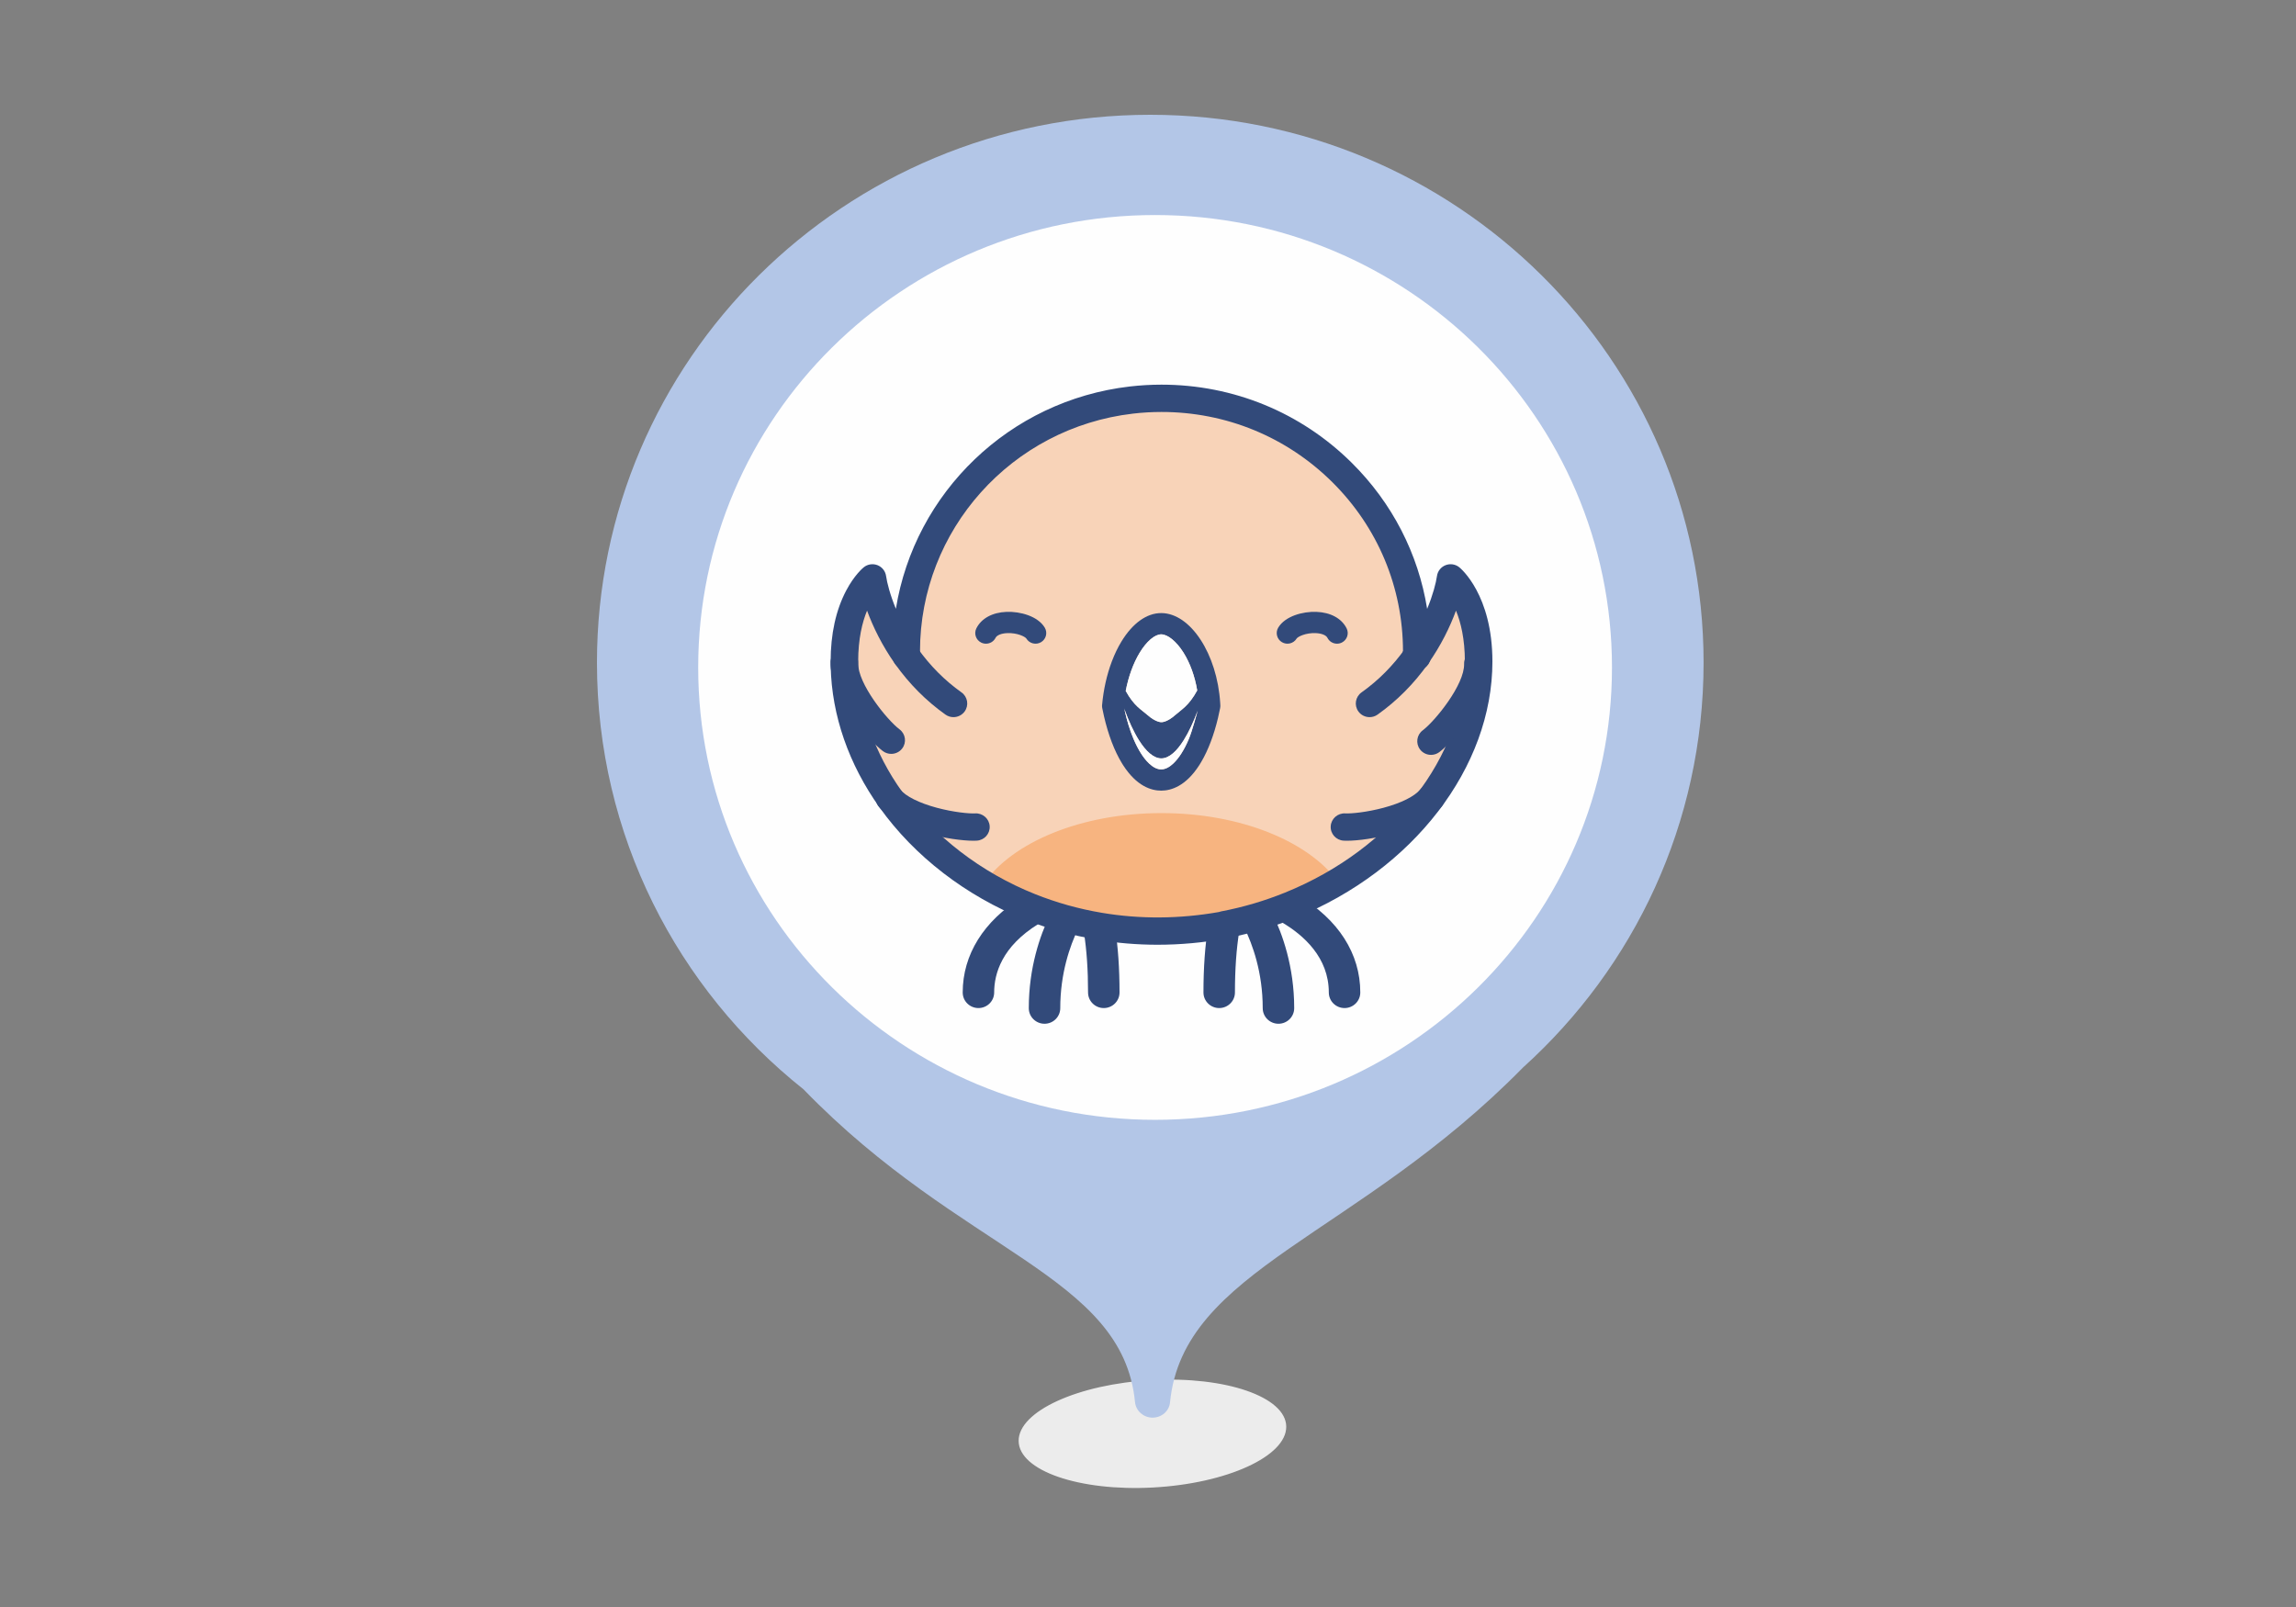 <?xml version="1.0" encoding="UTF-8"?>
<svg width="200px" height="140px" viewBox="0 0 200 140" version="1.1" xmlns="http://www.w3.org/2000/svg" xmlns:xlink="http://www.w3.org/1999/xlink">
    <rect x="0" y="0" width="200" height="140" fill="#808080" stroke="none"/>
    <!-- Generator: Sketch 42 (36781) - http://www.bohemiancoding.com/sketch -->
    <title>trouver-une-creche</title>
    <desc>Created with Sketch.</desc>
    <defs></defs>
    <g id="Home" stroke="none" stroke-width="1" fill="none" fill-rule="evenodd">
        <g id="trouver-une-creche">
            <g transform="translate(52, 10)" id="Page-1">
                <g>
                    <g id="Group-3">
                        <path d="M60.042,114.285 C60.066,116.869 54.867,119.245 48.43,119.59 C41.994,119.936 36.756,118.122 36.732,115.536 C36.708,112.952 41.908,110.577 48.344,110.231 C54.781,109.886 60.018,111.7 60.042,114.285" id="Fill-2" fill="#ECECEC"></path>
                        <path d="M80.667,82.998 C66.188,97.748 51.067,100.591 49.92,112.157 C49.855,112.935 49.18,113.504 48.395,113.504 C47.626,113.504 46.952,112.935 46.87,112.157 C45.789,101.059 31.832,99.189 17.99,84.899 C6.997,76.155 0,62.753 0,47.73 C0,21.365 21.579,0 48.198,0 C74.821,0 96.396,21.365 96.396,47.73 C96.396,61.698 90.336,74.274 80.667,82.998 Z" id="Fill-1" fill="#B3C6E7"></path>
                    </g>
                    <path d="M48.617,8.733 C70.595,8.733 88.416,26.377 88.416,48.145 C88.416,69.914 70.595,87.558 48.617,87.558 C26.635,87.558 8.818,69.914 8.818,48.145 C8.818,26.377 26.635,8.733 48.617,8.733 Z" id="Fill-4" fill="#FEFEFE"></path>
                    <path d="M46.604,49.839 C45.979,49.839 45.466,49.342 45.453,48.72 C45.342,42.784 46.88,37.117 49.778,32.757 C50.127,32.232 50.839,32.085 51.369,32.431 C51.899,32.777 52.047,33.485 51.698,34.011 C49.054,37.988 47.653,43.199 47.755,48.679 C47.768,49.31 47.262,49.827 46.625,49.839 L46.604,49.839 Z" id="Fill-14" fill="#FEFEFE"></path>
                </g>
                <g transform="translate(20.35, 23.511)">
                    <path d="M1.2,24.198 C1.135,26.613 4.16,30.135 5.283,30.976 L1.2,24.198 Z" id="Fill-1" fill="#F8D3B8"></path>
                    <path d="M5.121,36.006 C6.651,37.886 11.257,38.621 12.662,38.539 L5.121,36.006 Z" id="Fill-3" fill="#F8D3B8"></path>
                    <path d="M54.01,16.833 C53.83,18.085 53.026,20.868 51.052,23.651 C51.049,23.655 51.046,23.66 51.042,23.664 L51.062,23.241 C51.062,11.063 41.106,1.189 28.825,1.189 C16.545,1.189 6.589,11.063 6.589,23.241 C6.589,23.373 6.59,23.504 6.594,23.636 C4.628,20.858 3.826,18.083 3.646,16.833 C3.646,16.833 1.205,18.804 1.205,24.121 C1.205,24.149 1.205,24.177 1.205,24.205 C1.205,24.312 1.207,24.419 1.209,24.526 L1.209,24.529 C1.299,28.601 2.723,32.56 5.155,36.018 C5.187,36.064 5.22,36.111 5.254,36.158 C5.254,36.158 5.254,36.158 5.255,36.158 C7.308,39.034 10.06,41.556 13.321,43.495 C14.598,44.253 15.951,44.923 17.37,45.489 C18.324,45.87 19.308,46.204 20.318,46.488 C21.329,46.772 22.366,47.005 23.425,47.184 C25.057,47.459 26.744,47.604 28.472,47.604 C30.447,47.604 32.378,47.415 34.245,47.058 L34.245,47.058 C35.269,46.863 36.273,46.618 37.254,46.326 C38.208,46.044 39.141,45.716 40.048,45.348 C41.496,44.762 42.88,44.072 44.186,43.293 C51.554,38.902 56.451,31.68 56.451,24.121 C56.451,18.804 54.01,16.833 54.01,16.833" id="Fill-5" fill="#F8D3B8"></path>
                    <path d="M54.01,16.833 C53.83,18.085 53.026,20.868 51.052,23.651 C51.049,23.655 51.046,23.66 51.042,23.664 L51.062,23.241 C51.062,11.063 41.106,1.189 28.825,1.189 C16.545,1.189 6.589,11.063 6.589,23.241 C6.589,23.373 6.59,23.504 6.594,23.636 C4.628,20.858 3.826,18.083 3.646,16.833 C3.646,16.833 1.205,18.804 1.205,24.121 C1.205,24.149 1.205,24.177 1.205,24.205 C1.205,24.312 1.207,24.419 1.209,24.526 L1.209,24.529 C1.299,28.601 2.723,32.56 5.155,36.018 C5.187,36.064 5.22,36.111 5.254,36.158 C5.254,36.158 5.254,36.158 5.255,36.158 C7.308,39.034 10.06,41.556 13.321,43.495 C14.598,44.253 15.951,44.923 17.37,45.489 C18.324,45.87 19.308,46.204 20.318,46.488 C21.329,46.772 22.366,47.005 23.425,47.184 C25.057,47.459 26.744,47.604 28.472,47.604 C30.447,47.604 32.378,47.415 34.245,47.058 L34.245,47.058 C35.269,46.863 36.273,46.618 37.254,46.326 C38.208,46.044 39.141,45.716 40.048,45.348 C41.496,44.762 42.88,44.072 44.186,43.293 C51.554,38.902 56.451,31.68 56.451,24.121 C56.451,18.804 54.01,16.833 54.01,16.833" id="Fill-7" fill="#F8D3B8"></path>
                    <path d="M6.594,23.636 C6.597,23.641 6.601,23.646 6.604,23.651 C7.629,25.098 8.971,26.544 10.705,27.776 L6.594,23.636 Z" id="Fill-9" fill="#F8D3B8"></path>
                    <path d="M46.951,27.776 C48.68,26.547 50.019,25.107 51.042,23.664 L46.951,27.776 Z" id="Fill-11" fill="#F8D3B8"></path>
                    <path d="M52.304,31.063 C53.427,30.221 56.451,26.7 56.386,24.285 L52.304,31.063 Z" id="Fill-13" fill="#F8D3B8"></path>
                    <path d="M44.763,38.539 C46.168,38.621 50.774,37.886 52.304,36.006 L44.763,38.539 Z" id="Fill-15" fill="#F8D3B8"></path>
                    <path d="M44.186,43.293 C42.88,44.072 41.496,44.762 40.048,45.348 C39.141,45.716 38.208,46.044 37.254,46.326 C36.273,46.618 35.269,46.863 34.245,47.058 L34.245,47.058 C32.378,47.415 30.447,47.604 28.472,47.604 C26.744,47.604 25.057,47.459 23.425,47.184 C22.366,47.005 21.329,46.772 20.318,46.488 C19.308,46.204 18.324,45.87 17.37,45.489 C15.951,44.923 14.598,44.253 13.321,43.495 C15.811,39.876 21.815,37.325 28.825,37.325 C35.704,37.325 41.614,39.782 44.186,43.293" id="Fill-17" fill="#F7B480"></path>
                    <g id="Group-21" transform="translate(0, 22.991)" fill="#324A7A">
                        <path d="M5.282,9.175 C5.03,9.175 4.776,9.097 4.559,8.935 C3.272,7.97 -0.078,4.123 0.001,1.175 C0.019,0.519 0.572,0.004 1.233,0.018 C1.895,0.036 2.417,0.582 2.399,1.239 C2.35,3.063 4.942,6.239 6.006,7.037 C6.534,7.433 6.639,8.179 6.239,8.703 C6.004,9.012 5.645,9.175 5.282,9.175" id="Fill-19"></path>
                    </g>
                    <path d="M12.447,39.734 C10.593,39.734 5.956,38.926 4.188,36.753 C3.772,36.242 3.853,35.493 4.368,35.081 C4.884,34.668 5.639,34.748 6.055,35.259 C6.545,35.862 7.711,36.446 9.252,36.86 C10.698,37.249 12.076,37.381 12.592,37.351 C13.252,37.313 13.82,37.813 13.859,38.469 C13.898,39.125 13.394,39.688 12.732,39.726 C12.647,39.731 12.551,39.734 12.447,39.734" id="Fill-22" fill="#324A7A"></path>
                    <path d="M26.209,1.341 L26.211,1.341 L26.209,1.341 Z M3.178,19.686 C2.763,20.694 2.404,22.139 2.404,24.121 C2.404,24.247 2.405,24.374 2.408,24.5 C2.492,28.29 3.814,32.083 6.233,35.47 C8.996,39.341 13.111,42.508 17.818,44.386 C18.732,44.751 19.683,45.073 20.645,45.344 C21.619,45.617 22.623,45.842 23.626,46.011 C26.95,46.572 30.379,46.549 33.822,45.945 C33.885,45.921 33.951,45.902 34.02,45.889 C34.987,45.706 35.959,45.47 36.91,45.187 C37.814,44.919 38.717,44.603 39.594,44.247 C48.96,40.452 55.252,32.364 55.252,24.121 C55.252,22.14 54.893,20.695 54.478,19.686 C53.958,21.107 53.16,22.745 52.038,24.328 C52.013,24.365 51.986,24.4 51.957,24.433 C51.626,24.821 51.082,24.957 50.604,24.771 C50.127,24.585 49.821,24.119 49.844,23.611 L49.862,23.215 C49.855,17.652 47.668,12.424 43.701,8.49 C39.727,4.549 34.444,2.379 28.825,2.379 C27.997,2.379 27.164,2.427 26.349,2.522 C15.768,3.752 7.789,12.659 7.789,23.241 C7.789,23.363 7.79,23.484 7.793,23.606 C7.806,24.13 7.472,24.601 6.97,24.766 C6.468,24.93 5.916,24.749 5.612,24.32 C4.494,22.739 3.698,21.105 3.178,19.686 L3.178,19.686 Z M28.485,48.794 C26.713,48.794 24.956,48.648 23.224,48.356 C22.136,48.173 21.049,47.929 19.991,47.633 C18.947,47.339 17.914,46.989 16.922,46.592 C11.793,44.546 7.302,41.084 4.275,36.845 C1.579,33.068 0.104,28.819 0.01,24.555 C0.007,24.413 0.005,24.267 0.005,24.121 C0.005,21.722 0.462,19.64 1.363,17.932 C2.067,16.597 2.807,15.977 2.889,15.911 C3.224,15.64 3.68,15.57 4.083,15.725 C4.485,15.882 4.772,16.241 4.833,16.665 C4.921,17.271 5.182,18.303 5.688,19.527 C7.326,9.425 15.542,1.383 26.069,0.159 C26.977,0.054 27.905,0 28.825,0 C35.085,0 40.97,2.418 45.397,6.807 C48.929,10.31 51.195,14.734 51.966,19.533 C52.474,18.306 52.735,17.273 52.823,16.665 C52.884,16.241 53.171,15.882 53.573,15.726 C53.976,15.569 54.432,15.64 54.767,15.911 C54.885,16.006 57.651,18.306 57.651,24.121 C57.651,33.32 50.759,42.293 40.501,46.45 C39.553,46.834 38.575,47.176 37.598,47.466 C36.639,47.751 35.659,47.993 34.683,48.185 C34.612,48.212 34.538,48.233 34.462,48.247 C32.462,48.612 30.464,48.794 28.485,48.794 L28.485,48.794 Z" id="Fill-24" fill="#324A7A"></path>
                    <path d="M5.615,24.324 L5.617,24.324 L5.615,24.324 Z M10.704,28.966 C10.463,28.966 10.219,28.894 10.007,28.743 C8.324,27.548 6.849,26.065 5.623,24.335 C5.618,24.329 5.611,24.319 5.604,24.309 C5.235,23.774 5.365,23.042 5.9,22.666 C6.441,22.286 7.189,22.412 7.572,22.948 C7.579,22.957 7.585,22.966 7.591,22.976 C8.663,24.484 9.944,25.773 11.404,26.809 C11.942,27.192 12.066,27.935 11.68,28.469 C11.446,28.793 11.078,28.966 10.704,28.966 L10.704,28.966 Z" id="Fill-26" fill="#324A7A"></path>
                    <path d="M46.952,28.966 C46.578,28.966 46.21,28.793 45.976,28.469 C45.59,27.935 45.714,27.192 46.252,26.809 C47.713,25.772 48.994,24.483 50.062,22.979 C50.443,22.442 51.191,22.313 51.733,22.692 C52.275,23.07 52.404,23.812 52.023,24.349 C50.801,26.071 49.329,27.55 47.649,28.743 C47.438,28.894 47.194,28.966 46.952,28.966" id="Fill-28" fill="#324A7A"></path>
                    <path d="M52.305,32.253 C51.942,32.253 51.583,32.09 51.347,31.78 C50.948,31.256 51.052,30.51 51.581,30.114 C52.644,29.317 55.236,26.141 55.187,24.317 C55.169,23.66 55.692,23.113 56.354,23.096 C56.365,23.095 56.376,23.095 56.387,23.095 C57.034,23.095 57.567,23.607 57.585,24.253 C57.665,27.2 54.314,31.047 53.027,32.012 C52.811,32.174 52.557,32.253 52.305,32.253" id="Fill-30" fill="#324A7A"></path>
                    <path d="M44.978,39.734 C44.874,39.734 44.778,39.731 44.693,39.726 C44.032,39.688 43.527,39.125 43.566,38.469 C43.605,37.813 44.175,37.312 44.834,37.351 C45.349,37.381 46.727,37.249 48.173,36.86 C49.714,36.446 50.88,35.862 51.37,35.259 C51.786,34.748 52.542,34.668 53.057,35.081 C53.573,35.493 53.653,36.242 53.237,36.753 C51.469,38.926 46.833,39.734 44.978,39.734" id="Fill-32" fill="#324A7A"></path>
                    <path id="Fill-34" fill="#324A7A"></path>
                    <path d="M51.042,24.9 C50.355,24.9 49.797,24.348 49.797,23.666 L49.797,23.664 C49.797,22.982 50.355,22.429 51.042,22.429 C51.73,22.429 52.287,22.982 52.287,23.664 C52.287,24.346 51.73,24.9 51.042,24.9" id="Fill-36" fill="#324A7A"></path>
                    <path d="M12.879,54.31 C12.122,54.31 11.509,53.702 11.509,52.951 C11.509,49.668 13.333,46.732 16.644,44.683 C17.287,44.285 18.132,44.479 18.533,45.116 C18.934,45.753 18.738,46.592 18.095,46.989 C14.917,48.956 14.25,51.317 14.25,52.951 C14.25,53.702 13.637,54.31 12.879,54.31" id="Fill-38" fill="#324A7A"></path>
                    <path d="M18.637,55.677 C17.879,55.677 17.266,55.069 17.266,54.318 C17.266,50.781 18.252,47.979 19.08,46.252 C19.404,45.574 20.222,45.285 20.906,45.607 C21.59,45.929 21.881,46.74 21.556,47.418 C20.849,48.893 20.007,51.287 20.007,54.318 C20.007,55.069 19.394,55.677 18.637,55.677" id="Fill-40" fill="#324A7A"></path>
                    <path d="M23.799,54.31 C23.042,54.31 22.428,53.702 22.428,52.951 C22.428,50.992 22.308,49.239 22.071,47.741 C21.954,46.999 22.465,46.304 23.213,46.187 C23.961,46.072 24.662,46.578 24.779,47.32 C25.038,48.957 25.17,50.851 25.17,52.951 C25.17,53.702 24.556,54.31 23.799,54.31" id="Fill-42" fill="#324A7A"></path>
                    <path d="M44.771,54.31 C44.014,54.31 43.4,53.702 43.4,52.951 C43.4,49.899 41.196,47.956 39.346,46.863 C38.696,46.479 38.483,45.644 38.87,44.999 C39.258,44.355 40.099,44.143 40.749,44.527 C44.227,46.582 46.142,49.573 46.142,52.951 C46.142,53.702 45.528,54.31 44.771,54.31" id="Fill-44" fill="#324A7A"></path>
                    <path d="M39.014,55.677 C38.257,55.677 37.643,55.069 37.643,54.318 C37.643,51.211 36.762,48.77 36.023,47.27 C35.69,46.596 35.972,45.782 36.652,45.452 C37.332,45.122 38.153,45.402 38.485,46.076 C39.352,47.834 40.385,50.691 40.385,54.318 C40.385,55.069 39.771,55.677 39.014,55.677" id="Fill-46" fill="#324A7A"></path>
                    <path d="M33.852,54.31 C33.095,54.31 32.481,53.702 32.481,52.951 C32.481,50.796 32.619,48.857 32.892,47.188 C33.013,46.447 33.718,45.944 34.465,46.063 C35.212,46.184 35.719,46.882 35.598,47.623 C35.349,49.149 35.223,50.941 35.223,52.951 C35.223,53.702 34.609,54.31 33.852,54.31" id="Fill-48" fill="#324A7A"></path>
                    <path d="M25.514,27.994 C25.514,27.77 25.433,27.564 25.3,27.404 C25.369,27.623 25.442,27.84 25.517,28.055 C25.515,28.035 25.514,28.014 25.514,27.994 M25.659,28.249 C25.611,28.185 25.565,28.12 25.517,28.055 C25.535,28.13 25.588,28.205 25.672,28.277 C25.668,28.268 25.664,28.258 25.659,28.249 M32.012,28.31 C32.119,28.223 32.181,28.132 32.197,28.04 C32.137,28.13 32.075,28.221 32.012,28.31 M32.007,28.371 C31.997,28.412 31.989,28.452 31.979,28.493 C32.003,28.432 32.025,28.371 32.048,28.31 C32.035,28.33 32.022,28.351 32.007,28.371" id="Fill-50" fill="#FEFEFE"></path>
                    <path d="M31.209,30.862 C31.006,31.344 30.783,31.776 30.543,32.15 C30.215,32.661 29.553,33.516 28.799,33.516 C28.045,33.516 27.383,32.661 27.056,32.15 C26.814,31.774 26.59,31.339 26.386,30.854 C26.071,30.106 25.803,29.238 25.592,28.277 C25.551,28.205 25.563,28.185 25.586,28.249 C25.592,28.265 25.598,28.281 25.603,28.296 C25.969,29.3 26.395,30.236 26.859,30.974 C27.458,31.926 28.121,32.548 28.8,32.561 L28.821,32.561 C29.5,32.548 30.163,31.927 30.761,30.975 C31.209,30.264 31.62,29.369 31.977,28.406 C31.949,28.51 31.5,30.172 31.209,30.862 M26.93,23.344 C27.525,22.362 28.242,21.752 28.799,21.752 C29.374,21.752 30.138,22.379 30.745,23.35 C31.319,24.267 31.728,25.403 31.936,26.637 C31.208,27.981 30.561,28.303 30.048,28.761 C29.287,29.441 28.821,29.403 28.821,29.403 C28.821,29.403 28.35,29.441 27.585,28.763 C27.074,28.309 26.431,27.999 25.709,26.679 C25.956,25.41 26.376,24.257 26.93,23.344 M33.951,27.952 C33.948,27.877 33.944,27.802 33.939,27.728 C33.673,23.462 31.35,19.899 28.799,19.899 C27.536,19.899 26.303,20.784 25.329,22.389 C25.017,22.904 24.741,23.479 24.507,24.096 C24.503,24.105 24.5,24.113 24.497,24.122 C24.067,25.26 23.775,26.547 23.653,27.886 C23.651,27.894 23.651,27.902 23.65,27.91 C23.649,27.919 23.648,27.929 23.648,27.937 C23.647,27.963 23.646,27.988 23.647,28.013 C23.647,28.026 23.647,28.039 23.648,28.052 C23.651,28.092 23.656,28.13 23.663,28.169 C23.711,28.415 23.762,28.655 23.817,28.891 C24.19,30.506 24.722,31.901 25.372,32.971 L25.373,32.972 C25.408,33.03 25.444,33.087 25.48,33.144 C26.66,34.982 27.936,35.369 28.799,35.369 C29.663,35.369 30.939,34.982 32.119,33.144 C32.175,33.055 32.232,32.964 32.286,32.87 C32.287,32.87 32.287,32.869 32.287,32.869 C32.892,31.844 33.39,30.533 33.75,29.026 C33.75,29.025 33.75,29.025 33.75,29.024 C33.817,28.746 33.879,28.461 33.935,28.169 C33.945,28.118 33.951,28.066 33.952,28.013 C33.953,27.992 33.952,27.972 33.951,27.952" id="Fill-52" fill="#324A7A"></path>
                    <path d="M31.977,28.406 C31.949,28.51 31.5,30.172 31.209,30.862 C31.006,31.344 30.783,31.776 30.543,32.15 C30.215,32.661 29.553,33.516 28.799,33.516 C28.045,33.516 27.383,32.661 27.056,32.15 C26.814,31.774 26.59,31.339 26.386,30.854 C26.071,30.106 25.803,29.238 25.592,28.277 C25.551,28.204 25.563,28.185 25.586,28.249 C25.592,28.265 25.598,28.281 25.603,28.296 C25.969,29.3 26.395,30.236 26.859,30.974 C27.458,31.926 28.121,32.548 28.8,32.561 L28.821,32.561 C29.5,32.548 30.163,31.926 30.761,30.975 C31.209,30.264 31.62,29.369 31.977,28.406" id="Fill-54" fill="#FEFEFE"></path>
                    <path d="M31.936,26.637 C31.208,27.981 30.561,28.303 30.048,28.761 C29.287,29.441 28.821,29.403 28.821,29.403 C28.821,29.403 28.35,29.441 27.585,28.763 C27.074,28.309 26.431,27.999 25.709,26.679 C25.956,25.41 26.376,24.257 26.93,23.344 C27.525,22.362 28.242,21.752 28.799,21.752 C29.374,21.752 30.138,22.379 30.745,23.35 C31.319,24.267 31.728,25.403 31.936,26.637" id="Fill-56" fill="#FEFEFE"></path>
                    <path id="Fill-58" fill="#FEFEFE"></path>
                    <path d="M13.535,22.567 C13.395,22.567 13.252,22.535 13.118,22.469 C12.657,22.24 12.47,21.684 12.701,21.227 C13.136,20.363 14.094,19.841 15.328,19.794 C16.504,19.748 18.046,20.159 18.655,21.164 C18.92,21.603 18.776,22.172 18.334,22.435 C17.892,22.698 17.319,22.556 17.053,22.117 C16.954,21.959 16.265,21.607 15.383,21.646 C14.875,21.668 14.487,21.825 14.371,22.055 C14.208,22.379 13.878,22.567 13.535,22.567" id="Fill-60" fill="#324A7A"></path>
                    <path d="M44.116,22.567 C43.773,22.567 43.443,22.38 43.28,22.055 C43.164,21.825 42.776,21.668 42.267,21.646 C41.383,21.607 40.696,21.959 40.598,22.117 C40.332,22.556 39.759,22.698 39.316,22.435 C38.874,22.172 38.731,21.603 38.996,21.164 C39.604,20.159 41.144,19.748 42.322,19.794 C43.557,19.841 44.515,20.363 44.95,21.227 C45.181,21.684 44.994,22.24 44.533,22.469 C44.398,22.535 44.256,22.567 44.116,22.567" id="Fill-62" fill="#324A7A"></path>
                </g>
            </g>
        </g>
    </g>
</svg>